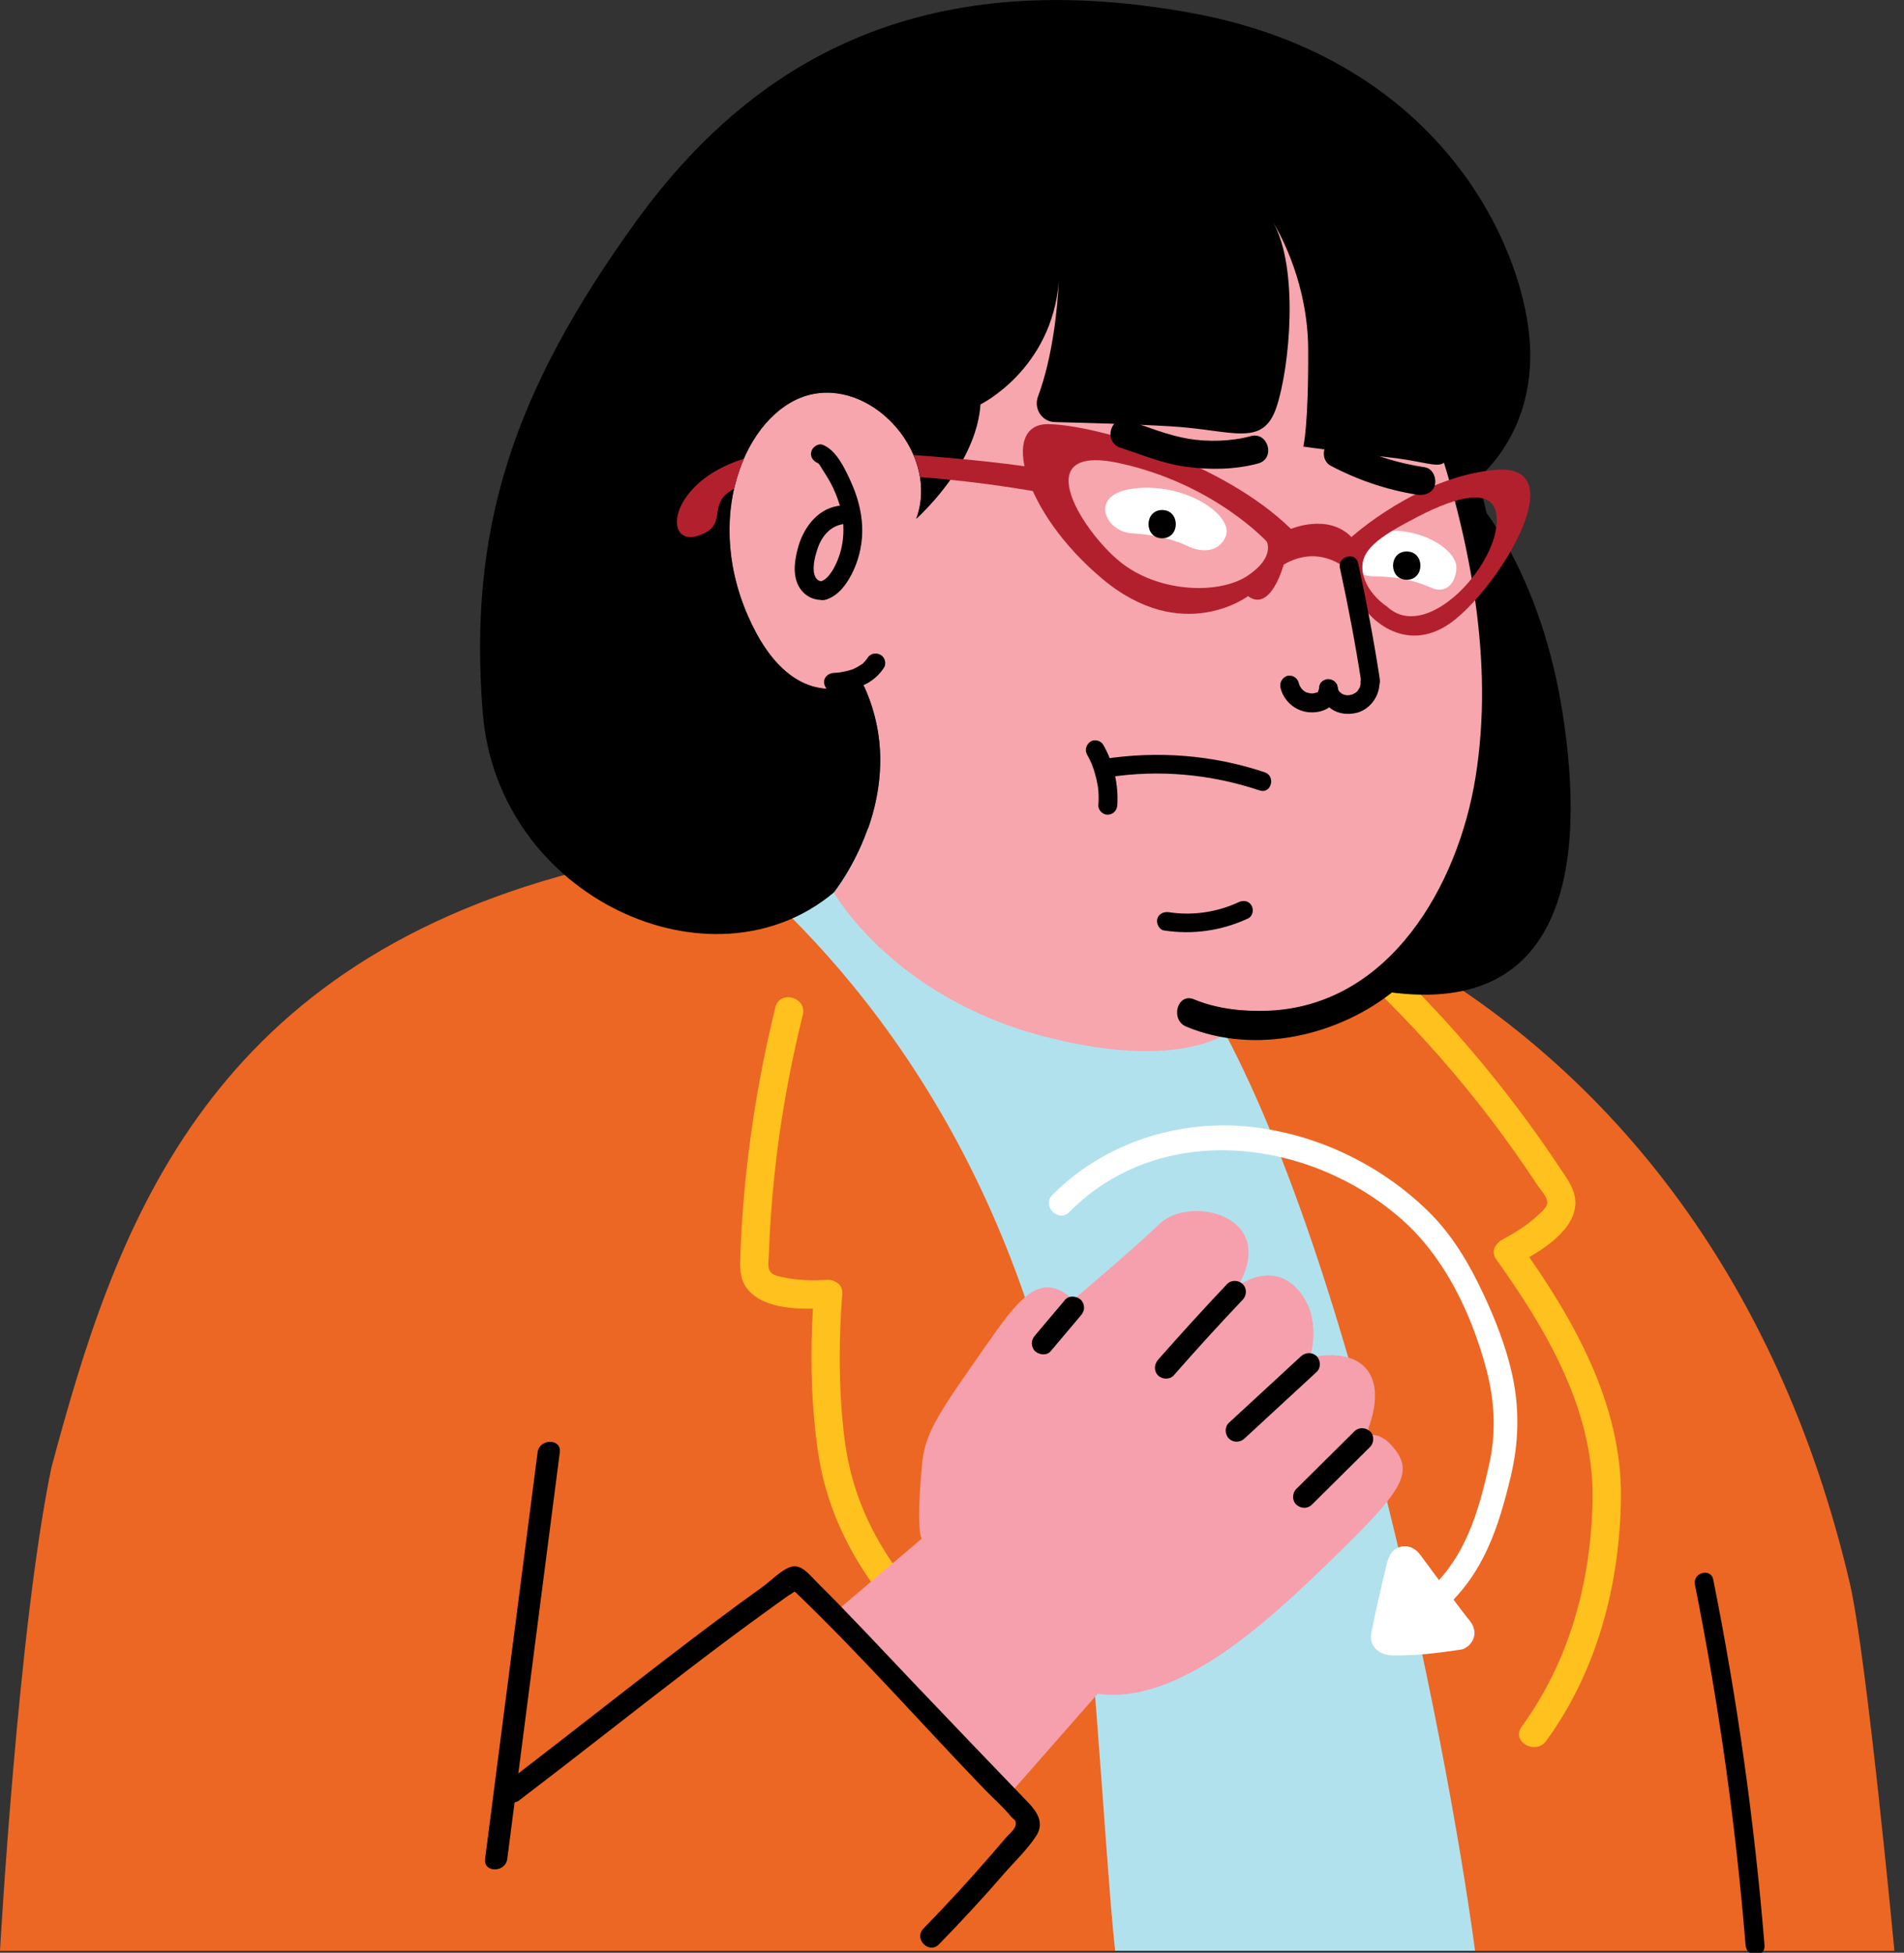 <svg width="157" height="161" viewBox="0 0 157 161" fill="none" xmlns="http://www.w3.org/2000/svg">
<rect x="0" y="0" width="157" height="161" fill="#333333" stroke="none"/>
<g clip-path="url(#clip0_243_787)">
<path d="M4.24 120.99C1.49 134.24 0 160.84 0 160.84H156.21C156.21 160.84 153.91 136.43 152.53 130.52C140.67 79.92 95.85 59.29 47.57 71.86C16.61 79.92 9.43 101.65 4.24 120.99Z" fill="#EC6723"/>
<path d="M58.49 69.57C69.84 78.6 83.07 94.33 88.11 120.47C90.03 130.45 91.08 152.9 91.95 160.83H121.63C119.23 142.93 110.47 98.75 98.14 80.32C95.38 76.19 92.7 72.62 90.16 69.56C80.15 67.84 69.47 67.83 58.49 69.57Z" fill="#B2E1EE"/>
<path d="M114.3 82.42C117.43 85.56 120.37 88.9 123.05 92.44C124.34 94.15 125.57 95.89 126.75 97.68C126.99 98.05 127.62 98.69 127.59 99.16C127.57 99.56 127.07 99.96 126.81 100.2C125.94 101.01 124.94 101.64 123.89 102.19C122.56 102.89 123.74 104.9 125.07 104.21C126.86 103.27 129.75 101.61 129.9 99.33C129.98 98.12 129.18 97.14 128.55 96.18C127.8 95.05 127.02 93.93 126.22 92.83C123.12 88.55 119.68 84.52 115.95 80.78C114.89 79.7 113.24 81.35 114.3 82.42Z" fill="#FFC11E"/>
<path d="M120.9 40.21C120.9 40.21 126.79 46 128.81 58.55C130.83 71.09 129.28 84.28 113.76 81.68C113.75 81.67 128.2 71.41 120.9 40.21Z" fill="black"/>
<path d="M102.25 84.44C102.25 84.44 98.54 88.68 86.09 85.45C73.63 82.22 68.77 73.61 68.77 73.61C68.77 73.61 75.55 65.23 71.04 56.15C71.04 56.15 65.52 59.58 61.68 50.79C57.84 42 61.88 33.5 67.05 32.49C72.21 31.48 77.48 37.56 75.56 42.77C75.56 42.77 79.71 39.47 79.21 31.47C78.71 23.47 78.7 23.47 78.7 23.47L87.51 19.62L104.56 16.58L119.55 27.92L119.75 36.38C119.75 36.38 125.67 52.94 122.44 66.25C119.2 79.59 109.2 85.64 102.25 84.44Z" fill="#F6A6AC"/>
<path d="M126.18 28.95C126.34 36.82 120.9 40.21 120.9 40.21L119.54 37.11C119.13 39.06 118.44 38.15 114.64 37.72C110.84 37.3 107.47 36.82 107.47 36.82C107.47 36.82 107.9 35.16 107.87 28.81C107.84 23.48 105.67 19.46 104.97 18.32C107.13 22.11 106.35 30.28 105.26 33.56C104.13 36.95 101.63 35.44 96.54 35.15C93.33 34.96 89.43 34.86 86.99 34.8C85.92 34.78 85.22 33.7 85.59 32.7C86.83 29.37 87.2 25.31 87.31 23.18C86.73 30.48 80.85 33.34 80.85 33.34C80.55 37.66 76.98 41.41 75.87 42.47C75.8 42.54 75.74 42.59 75.7 42.63C75.67 42.66 75.65 42.68 75.63 42.7C75.61 42.72 75.6 42.73 75.59 42.73C75.56 42.76 75.55 42.76 75.55 42.76C77.47 37.55 72.2 31.47 67.04 32.48C61.87 33.49 57.82 42 61.67 50.78C65.21 58.85 70.16 56.61 70.93 56.18C71.03 56.29 71.14 56.44 71.26 56.62C71.26 56.62 71.26 56.62 71.27 56.63C75.29 65.51 68.76 73.58 68.76 73.58C58.68 82.04 41.04 74 39.81 58.8C38.59 43.6 42.27 32.32 52.51 18.17C62.76 4.07 76.97 -2.77 98.14 1.05C119.31 4.87 126.01 21.1 126.18 28.95Z" fill="black"/>
<path d="M61.35 37.82C61.01 38.6 60.74 39.43 60.53 40.31C58.14 41.52 60.22 43.31 57.57 44.17C54.65 45.12 55.03 39.78 61.35 37.82Z" fill="#B3202D"/>
<path d="M86.27 40.69C86.27 40.69 82.73 39.98 77.88 39.51C77.23 39.45 76.57 39.39 75.87 39.34C75.77 38.72 75.58 38.1 75.33 37.52C76.5 37.6 77.57 37.68 78.55 37.78C83.07 38.18 85.54 38.6 85.54 38.6L86.27 40.69Z" fill="#B3202D"/>
<path d="M93.21 40.32C89.77 40.88 91.17 43.85 93.33 43.97C95.49 44.09 97.1 44.61 97.92 45.02C98.74 45.43 100.36 45.77 101.05 44.28C101.87 42.51 97.58 39.61 93.21 40.32Z" fill="white"/>
<path d="M112.95 44.06C110.71 44.82 110.78 47.49 113.3 47.52C115.83 47.55 117.15 48.09 118.1 48.49C119.06 48.89 119.96 48.33 120.09 46.93C120.27 45.12 116.24 42.95 112.95 44.06Z" fill="white"/>
<path d="M97.83 84.65C103.52 87.01 110.48 85.39 115.1 81.57C123.92 74.28 125.33 61.52 124.09 50.88C123.45 45.41 122.2 40.02 120.45 34.8C119.98 33.38 117.72 33.99 118.2 35.42C121.23 44.48 123.21 54.54 121.67 64.08C120.24 72.98 114.59 82.94 104.55 83.33C102.53 83.41 100.34 83.18 98.45 82.39C97.07 81.83 96.46 84.09 97.83 84.65Z" fill="black"/>
<path d="M123.32 38.74C116.91 39.3 111.44 44.28 111.44 44.28C109.5 42.29 106.45 43.61 106.45 43.61C100.86 38.13 90.44 35.03 86.44 34.97C82.45 34.91 84.28 42.17 90.88 47.71C97.48 53.25 102.91 49.15 102.91 49.15C104.79 50.54 105.85 46.55 105.85 46.55C108.95 44.73 111.28 47.1 111.28 47.1C111.28 47.1 111.28 47.77 112.05 49.43C112.83 51.1 116.16 54.2 120.03 51.04C123.91 47.89 129.73 38.19 123.32 38.74ZM102.86 47.48C100.56 48.99 95.82 48.88 92.66 46.55C89.5 44.23 84.44 36.5 92.27 38.18C100.1 39.87 104.46 44.66 104.46 44.66C104.46 44.66 105.15 45.96 102.86 47.48ZM123.37 43.53C122.85 47.28 117.47 52.9 114.37 50.01C114.37 50.01 112.65 48.93 112.37 47.17C112.09 45.41 113.57 44.33 116.89 42.61C120.21 40.89 123.89 39.78 123.37 43.53Z" fill="#B3202D"/>
<path d="M105.59 56.71C105.84 57.76 106.74 58.57 107.81 58.71C108.36 58.78 108.97 58.7 109.46 58.41C109.97 58.1 110.19 57.57 110.3 57.01C110.38 56.61 110.19 56.15 109.76 56.05C109.38 55.96 108.88 56.17 108.8 56.59C108.79 56.67 108.77 56.75 108.75 56.83C108.74 56.87 108.67 57.03 108.68 57.06C108.73 56.95 108.74 56.93 108.71 56.98C108.7 57 108.69 57.02 108.68 57.04C108.67 57.07 108.64 57.09 108.63 57.12C108.7 57.03 108.72 57.01 108.68 57.05C108.66 57.07 108.65 57.08 108.63 57.1C108.64 57.06 108.75 57.02 108.65 57.07C108.63 57.08 108.6 57.1 108.58 57.11C108.53 57.14 108.55 57.13 108.64 57.08C108.61 57.08 108.57 57.11 108.54 57.11C108.46 57.13 108.36 57.14 108.28 57.17C108.39 57.16 108.42 57.15 108.36 57.16C108.33 57.16 108.31 57.16 108.28 57.17C108.24 57.17 108.21 57.17 108.17 57.17C108.12 57.17 108.06 57.17 108.01 57.16C107.86 57.15 108.13 57.19 108.03 57.16C107.94 57.14 107.86 57.12 107.77 57.1C107.75 57.09 107.74 57.09 107.72 57.08C107.67 57.06 107.69 57.07 107.78 57.11C107.75 57.11 107.69 57.07 107.66 57.05C107.59 57.01 107.52 56.97 107.46 56.92C107.38 56.87 107.6 57.05 107.49 56.94C107.46 56.91 107.43 56.89 107.4 56.86C107.37 56.83 107.34 56.8 107.32 56.77C107.3 56.75 107.22 56.64 107.29 56.74C107.36 56.84 107.28 56.72 107.27 56.7C107.25 56.67 107.23 56.63 107.21 56.6C107.19 56.57 107.17 56.53 107.15 56.49C107.08 56.37 107.19 56.61 107.16 56.52C107.13 56.44 107.1 56.35 107.08 56.27C106.98 55.87 106.51 55.6 106.12 55.73C105.73 55.88 105.49 56.28 105.59 56.71Z" fill="black"/>
<path d="M108.79 56.97C108.87 57.58 109.28 58.11 109.78 58.45C110.34 58.84 111.03 58.92 111.68 58.81C112.9 58.61 113.79 57.42 113.75 56.21C113.74 55.8 113.4 55.41 112.97 55.43C112.56 55.45 112.18 55.77 112.19 56.21C112.19 56.26 112.19 56.31 112.19 56.37C112.19 56.39 112.19 56.4 112.19 56.42C112.18 56.49 112.18 56.49 112.19 56.42C112.2 56.35 112.2 56.35 112.19 56.42C112.19 56.44 112.18 56.45 112.18 56.47C112.17 56.52 112.15 56.57 112.14 56.62C112.13 56.64 112.13 56.65 112.12 56.67C112.09 56.75 112.1 56.74 112.14 56.63C112.15 56.65 112.09 56.73 112.08 56.75C112.06 56.79 112.04 56.83 112.01 56.86C112 56.88 111.98 56.9 111.97 56.93C111.94 56.98 111.95 56.96 112.01 56.88C111.99 56.94 111.88 57.03 111.83 57.07C111.81 57.09 111.79 57.11 111.77 57.12C111.73 57.16 111.74 57.14 111.82 57.08C111.81 57.11 111.73 57.14 111.71 57.15C111.67 57.17 111.63 57.19 111.59 57.22C111.44 57.31 111.75 57.17 111.58 57.23C111.49 57.26 111.39 57.29 111.3 57.31C111.16 57.34 111.27 57.29 111.32 57.31C111.29 57.3 111.19 57.32 111.16 57.32C111.12 57.32 111.07 57.32 111.03 57.32C110.89 57.31 111 57.29 111.05 57.33C111.03 57.31 110.92 57.3 110.89 57.29C110.84 57.28 110.8 57.26 110.75 57.25C110.66 57.23 110.86 57.31 110.74 57.24C110.69 57.21 110.64 57.18 110.59 57.15C110.47 57.08 110.67 57.23 110.6 57.16C110.57 57.13 110.54 57.1 110.5 57.07C110.49 57.06 110.39 56.97 110.4 56.96C110.46 57.04 110.48 57.06 110.44 57.02C110.43 57 110.41 56.98 110.4 56.96C110.38 56.92 110.36 56.89 110.34 56.85C110.28 56.73 110.35 56.82 110.35 56.87C110.35 56.84 110.31 56.75 110.31 56.72C110.3 56.67 110.29 56.62 110.28 56.57C110.26 56.39 110.07 56.19 109.92 56.1C109.75 56 109.51 55.96 109.32 56.02C109.13 56.08 108.95 56.2 108.85 56.38C108.77 56.57 108.76 56.75 108.79 56.97Z" fill="black"/>
<path d="M113.77 55.96C113.28 52.77 112.68 49.59 111.99 46.43C111.78 45.45 110.27 45.87 110.49 46.84C111.18 50 111.78 53.18 112.27 56.37C112.33 56.79 112.86 57.02 113.23 56.91C113.67 56.79 113.83 56.37 113.77 55.96Z" fill="black"/>
<path d="M95.83 44.38C97.33 44.38 97.33 42.05 95.83 42.05C94.33 42.05 94.33 44.38 95.83 44.38Z" fill="black"/>
<path d="M116 47.8C117.5 47.8 117.5 45.47 116 45.47C114.49 45.46 114.49 47.8 116 47.8Z" fill="black"/>
<path d="M102.14 74.38C100.37 75.21 98.33 75.51 96.39 75.21C95.98 75.15 95.55 75.32 95.43 75.75C95.33 76.12 95.56 76.64 95.97 76.71C98.35 77.08 100.73 76.74 102.92 75.72C103.3 75.54 103.4 74.99 103.2 74.66C102.98 74.27 102.52 74.2 102.14 74.38Z" fill="black"/>
<path d="M67.65 47.93C67.78 47.91 67.57 47.9 67.55 47.89C67.48 47.86 67.41 47.8 67.35 47.74C67.22 47.6 67.14 47.39 67.11 47.16C67.04 46.55 67.2 45.89 67.39 45.31C67.73 44.24 68.44 43.37 69.54 43.21C69.96 43.15 70.19 42.62 70.08 42.25C69.96 41.8 69.54 41.64 69.12 41.71C67.32 41.98 66.17 43.65 65.76 45.31C65.54 46.19 65.39 47.18 65.73 48.05C66.11 49.02 67.01 49.58 68.05 49.44C68.47 49.38 68.69 48.85 68.59 48.48C68.49 48.03 68.07 47.88 67.65 47.93Z" fill="black"/>
<path d="M67.45 38.19C67.57 38.24 67.75 38.62 67.83 38.73C67.97 38.94 68.11 39.16 68.24 39.38C68.47 39.76 68.68 40.16 68.85 40.57C69.23 41.45 69.49 42.4 69.54 43.36C69.58 44.25 69.46 45.13 69.15 45.97C68.91 46.62 68.39 47.74 67.66 47.94C66.69 48.2 67.1 49.7 68.07 49.44C69.19 49.14 69.95 47.98 70.4 46.98C70.91 45.85 71.15 44.6 71.09 43.36C71.03 42.08 70.68 40.86 70.15 39.69C69.67 38.64 68.98 37.14 67.86 36.68C67.47 36.52 67.01 36.85 66.9 37.22C66.78 37.68 67.07 38.03 67.45 38.19Z" fill="black"/>
<path d="M71.53 54.25C71.51 54.29 71.38 54.5 71.49 54.32C71.45 54.38 71.39 54.44 71.35 54.49C71.26 54.59 71.15 54.73 71.03 54.79C71.21 54.69 71 54.8 70.96 54.83C70.9 54.87 70.84 54.91 70.77 54.95C70.65 55.02 70.52 55.08 70.4 55.14C70.35 55.16 70.37 55.16 70.46 55.12C70.42 55.14 70.38 55.15 70.34 55.17C70.26 55.2 70.18 55.23 70.1 55.25C69.94 55.3 69.77 55.34 69.6 55.37C69.52 55.39 69.43 55.4 69.35 55.42C69.31 55.43 69.27 55.43 69.22 55.44C69.32 55.43 69.33 55.43 69.24 55.44C69.07 55.46 68.9 55.47 68.73 55.48C68.32 55.51 67.93 55.82 67.95 56.26C67.97 56.66 68.29 57.07 68.73 57.04C69.59 56.98 70.41 56.84 71.2 56.49C71.89 56.19 72.48 55.68 72.89 55.05C73.11 54.71 72.97 54.18 72.61 53.99C72.21 53.77 71.76 53.89 71.53 54.25Z" fill="black"/>
<path d="M123.38 103.84C127.51 109.61 131.41 116.22 131.32 123.51C131.24 130.22 129.46 136.91 125.47 142.36C124.58 143.57 126.61 144.74 127.49 143.54C131.71 137.77 133.57 130.59 133.66 123.51C133.76 115.8 129.78 108.78 125.4 102.66C124.53 101.45 122.51 102.62 123.38 103.84Z" fill="#FFC11E"/>
<path d="M139.76 130.64C141.73 140.49 143.12 150.39 143.94 160.4C144.02 161.39 145.58 161.4 145.5 160.4C144.67 150.25 143.27 140.21 141.27 130.23C141.07 129.24 139.57 129.66 139.76 130.64Z" fill="black"/>
<path d="M63.94 83.05C62.63 88.36 61.74 93.76 61.3 99.21C61.19 100.55 61.11 101.88 61.06 103.22C61.02 104.29 60.92 105.37 61.62 106.26C63.01 108.03 66.18 107.97 68.19 107.85C69.68 107.77 69.69 105.43 68.19 105.52C67.02 105.59 65.83 105.57 64.68 105.33C64.34 105.26 63.86 105.2 63.6 104.94C63.26 104.61 63.37 104.11 63.39 103.66C63.46 101.43 63.62 99.2 63.85 96.98C64.31 92.49 65.12 88.04 66.2 83.66C66.55 82.22 64.3 81.59 63.94 83.05Z" fill="#FFC11E"/>
<path d="M67.12 106.7C66.79 110.89 66.83 115.12 67.39 119.29C67.91 123.18 69.27 126.58 71.43 129.84C75.2 135.54 80.31 140.26 86.65 142.92C88.03 143.5 88.64 141.24 87.27 140.67C81.41 138.21 76.65 133.62 73.23 128.33C71.23 125.24 70.04 122.05 69.61 118.4C69.15 114.52 69.15 110.59 69.45 106.7C69.58 105.21 67.24 105.21 67.12 106.7Z" fill="#FFC11E"/>
<path d="M68.41 133.3L76.01 126.85C76.01 126.85 75.5 126.39 76.04 120.64C76.3 117.9 77.72 116.08 81.66 110.43C84.37 106.54 86.01 104.91 88.5 107.16C88.5 107.16 93.29 103.13 95.68 100.85C98.07 98.58 105.4 100.11 102.12 106C102.12 106 104.8 103.94 106.97 106.27C109.14 108.6 108.01 111.95 108.01 111.95C108.01 111.95 111.38 111.01 112.81 113.05C114.24 115.08 112.53 118.48 112.53 118.48C112.53 118.48 113.67 117.63 115.13 119.64C116.59 121.65 115.15 123.39 109.74 128.65C104.33 133.91 97.13 140.56 90.51 139.65L82.88 148.34L68.41 133.3Z" fill="#F5A0AC"/>
<path d="M101.18 105.87C99.25 107.91 97.35 110 95.49 112.11C95.17 112.48 95.13 113.04 95.49 113.4C95.82 113.73 96.45 113.77 96.78 113.4C98.64 111.28 100.53 109.2 102.47 107.16C102.81 106.8 102.83 106.22 102.47 105.87C102.13 105.53 101.52 105.51 101.18 105.87Z" fill="black"/>
<path d="M107.28 111.82C105.3 113.65 103.31 115.48 101.33 117.31C100.97 117.64 100.99 118.26 101.33 118.6C101.69 118.96 102.26 118.94 102.62 118.6C104.6 116.77 106.59 114.94 108.57 113.11C108.93 112.78 108.91 112.16 108.57 111.82C108.21 111.46 107.64 111.49 107.28 111.82Z" fill="black"/>
<path d="M111.68 118.01C110.08 119.59 108.49 121.18 106.89 122.76C106.55 123.1 106.53 123.72 106.89 124.05C107.26 124.39 107.82 124.41 108.18 124.05C109.78 122.47 111.37 120.88 112.97 119.3C113.31 118.96 113.33 118.34 112.97 118.01C112.61 117.68 112.04 117.65 111.68 118.01Z" fill="black"/>
<path d="M87.83 107.16C87 108.14 86.17 109.12 85.35 110.1C85.19 110.29 85.08 110.49 85.08 110.75C85.08 110.97 85.18 111.24 85.35 111.4C85.69 111.71 86.31 111.79 86.64 111.4C87.47 110.42 88.3 109.44 89.12 108.46C89.28 108.27 89.39 108.07 89.39 107.81C89.39 107.59 89.29 107.32 89.12 107.16C88.78 106.85 88.16 106.78 87.83 107.16Z" fill="black"/>
<path d="M91.42 64.08C95.59 63.43 99.87 63.83 103.87 65.17C104.82 65.49 105.23 63.99 104.28 63.67C100 62.24 95.46 61.89 91 62.58C90.02 62.73 90.44 64.23 91.42 64.08Z" fill="black"/>
<path d="M89.64 62.22C89.73 62.38 89.82 62.55 89.9 62.72C89.95 62.82 89.99 62.91 90.03 63.01C89.98 62.9 90.06 63.1 90.07 63.12C90.21 63.48 90.32 63.86 90.41 64.24C90.45 64.42 90.49 64.61 90.52 64.79C90.53 64.83 90.53 64.87 90.54 64.91C90.53 64.84 90.53 64.85 90.54 64.94C90.55 65.03 90.56 65.13 90.57 65.22C90.6 65.61 90.6 66 90.57 66.39C90.54 66.8 90.95 67.19 91.35 67.17C91.79 67.15 92.1 66.83 92.13 66.39C92.24 64.67 91.83 62.93 90.98 61.42C90.78 61.06 90.26 60.92 89.92 61.14C89.56 61.39 89.43 61.84 89.64 62.22Z" fill="black"/>
<path d="M92.38 36.91C94.15 37.49 95.91 38.23 97.77 38.48C99.72 38.75 101.84 38.73 103.75 38.21C105.2 37.81 104.58 35.56 103.13 35.96C101.53 36.4 99.57 36.44 98.02 36.18C96.3 35.89 94.66 35.21 93.01 34.66C91.57 34.18 90.95 36.44 92.38 36.91Z" fill="black"/>
<path d="M109.73 38.4C111.97 39.58 114.38 40.4 116.88 40.79C117.48 40.88 118.16 40.64 118.32 39.97C118.45 39.41 118.15 38.63 117.5 38.53C116.32 38.35 115.16 38.08 114.03 37.71C112.86 37.33 112 36.96 110.91 36.38C110.37 36.1 109.62 36.22 109.31 36.8C109.02 37.34 109.15 38.09 109.73 38.4Z" fill="black"/>
<path d="M42.82 148.43C47.51 144.86 52.12 141.2 56.8 137.62C59.06 135.89 61.33 134.19 63.64 132.53C64.06 132.23 64.48 131.93 64.89 131.63C65.09 131.48 65.5 131.29 65.65 131.09C65.68 131.07 65.72 131.04 65.75 131.02C66.05 130.84 65.85 130.78 65.14 130.85C65.07 130.9 65.05 130.68 65.2 130.91C65.3 131.06 65.51 131.2 65.64 131.32C71.03 136.49 75.99 142.13 81.17 147.51C81.9 148.27 82.74 148.99 83.4 149.81C83.44 149.86 83.71 150.06 83.73 150.15C83.91 150.71 83.3 151.1 82.95 151.51C82.54 151.99 82.13 152.46 81.72 152.94C79.92 155.02 78.06 157.04 76.14 159.01C75.32 159.85 76.61 161.15 77.43 160.3C79.27 158.41 81.06 156.48 82.79 154.48C83.66 153.48 84.72 152.48 85.44 151.37C86.12 150.31 85.55 149.41 84.77 148.6C81.59 145.3 78.43 142 75.27 138.68C72.63 135.91 70.03 133.09 67.31 130.4C66.81 129.9 66.12 128.98 65.31 129.16C64.5 129.35 63.59 130.32 62.91 130.81C61.65 131.71 60.4 132.63 59.16 133.56C53.34 137.91 47.66 142.46 41.88 146.87C40.97 147.55 41.88 149.14 42.82 148.43Z" fill="black"/>
<path d="M44.33 119.74C42.89 130.91 41.44 142.09 40 153.26C39.85 154.42 41.68 154.41 41.83 153.26C43.27 142.09 44.72 130.91 46.16 119.74C46.31 118.58 44.48 118.59 44.33 119.74Z" fill="black"/>
<path d="M120.12 134.6C118.35 134.86 116.56 135.01 114.76 135.03C114.67 135.03 114.57 135.03 114.49 134.98C114.41 134.92 115.78 128.92 115.86 128.91C115.87 128.91 119 133.18 120.12 134.6Z" fill="white"/>
<path d="M119.74 133.22C119.62 133.24 119.5 133.25 119.39 133.27C118.99 133.33 119.7 133.23 119.3 133.28C119.1 133.3 118.9 133.33 118.71 133.35C118.25 133.4 117.8 133.44 117.34 133.48C116.9 133.51 116.47 133.54 116.03 133.56C115.81 133.57 115.59 133.58 115.37 133.58C115.25 133.58 115.13 133.59 115.01 133.59C114.97 133.59 114.93 133.59 114.89 133.59C114.61 133.58 114.73 133.63 115.23 133.74C115.4 133.91 115.57 134.08 115.75 134.26C115.71 134.21 115.95 135.22 115.95 134.92C115.95 134.92 115.87 135.43 115.92 135.15C115.95 135 115.98 134.85 116.01 134.69C116.11 134.21 116.21 133.74 116.31 133.27C116.54 132.22 116.78 131.17 117.04 130.13C117.08 129.95 117.13 129.77 117.18 129.58C117.2 129.52 117.21 129.46 117.23 129.4C117.23 129.38 117.24 129.36 117.25 129.34C117.21 129.56 116.85 130.02 116.61 130.16C115.95 129.99 115.3 129.82 114.64 129.64C115.73 131.13 116.83 132.62 117.94 134.09C118.33 134.6 118.72 135.12 119.12 135.62C119.33 135.89 119.81 136.04 120.14 136.04C120.49 136.04 120.91 135.88 121.16 135.62C121.41 135.35 121.6 134.99 121.58 134.6C121.56 134.19 121.41 133.9 121.16 133.58C121.1 133.51 121.05 133.44 120.99 133.37C120.96 133.33 120.93 133.29 120.9 133.25C120.87 133.22 121.13 133.55 121.04 133.44C121.02 133.41 120.99 133.38 120.97 133.35C120.81 133.15 120.66 132.94 120.5 132.74C120.14 132.27 119.79 131.79 119.43 131.32C118.79 130.46 118.15 129.59 117.51 128.73C117.38 128.55 117.24 128.37 117.11 128.19C116.65 127.56 115.88 127.26 115.14 127.67C114.5 128.04 114.38 128.83 114.22 129.49C114.04 130.25 113.86 131 113.69 131.76C113.53 132.48 113.37 133.2 113.22 133.92C113.18 134.11 113.14 134.31 113.11 134.5C113.09 134.61 113.05 134.83 113.05 134.98C113.07 135.92 113.89 136.45 114.76 136.48C116.67 136.53 118.62 136.28 120.5 136C120.83 135.95 121.2 135.61 121.36 135.34C121.54 135.03 121.62 134.58 121.51 134.23C121.4 133.88 121.18 133.55 120.85 133.37C120.49 133.17 120.15 133.16 119.74 133.22Z" fill="white"/>
<path d="M88.17 99.93C95.72 92.31 108.01 93.84 115.6 100.55C119.17 103.7 121.38 108.41 122.58 112.97C123.25 115.53 123.38 118.11 122.8 120.7C121.92 124.66 120.84 128.42 117.7 131.23C116.75 132.08 118.15 133.47 119.09 132.62C122.34 129.71 123.56 125.93 124.55 121.83C125.24 118.99 125.32 116.18 124.69 113.32C124.18 111.02 123.31 108.8 122.31 106.67C121.12 104.14 119.75 101.8 117.73 99.83C113.79 95.99 108.54 93.48 103.07 92.9C97.13 92.27 91 94.26 86.78 98.52C85.89 99.44 87.28 100.83 88.17 99.93Z" fill="white"/>
</g>
<defs>
<clipPath id="clip0_243_787">
<rect width="156.21" height="161.14" fill="white"/>
</clipPath>
</defs>
</svg>
